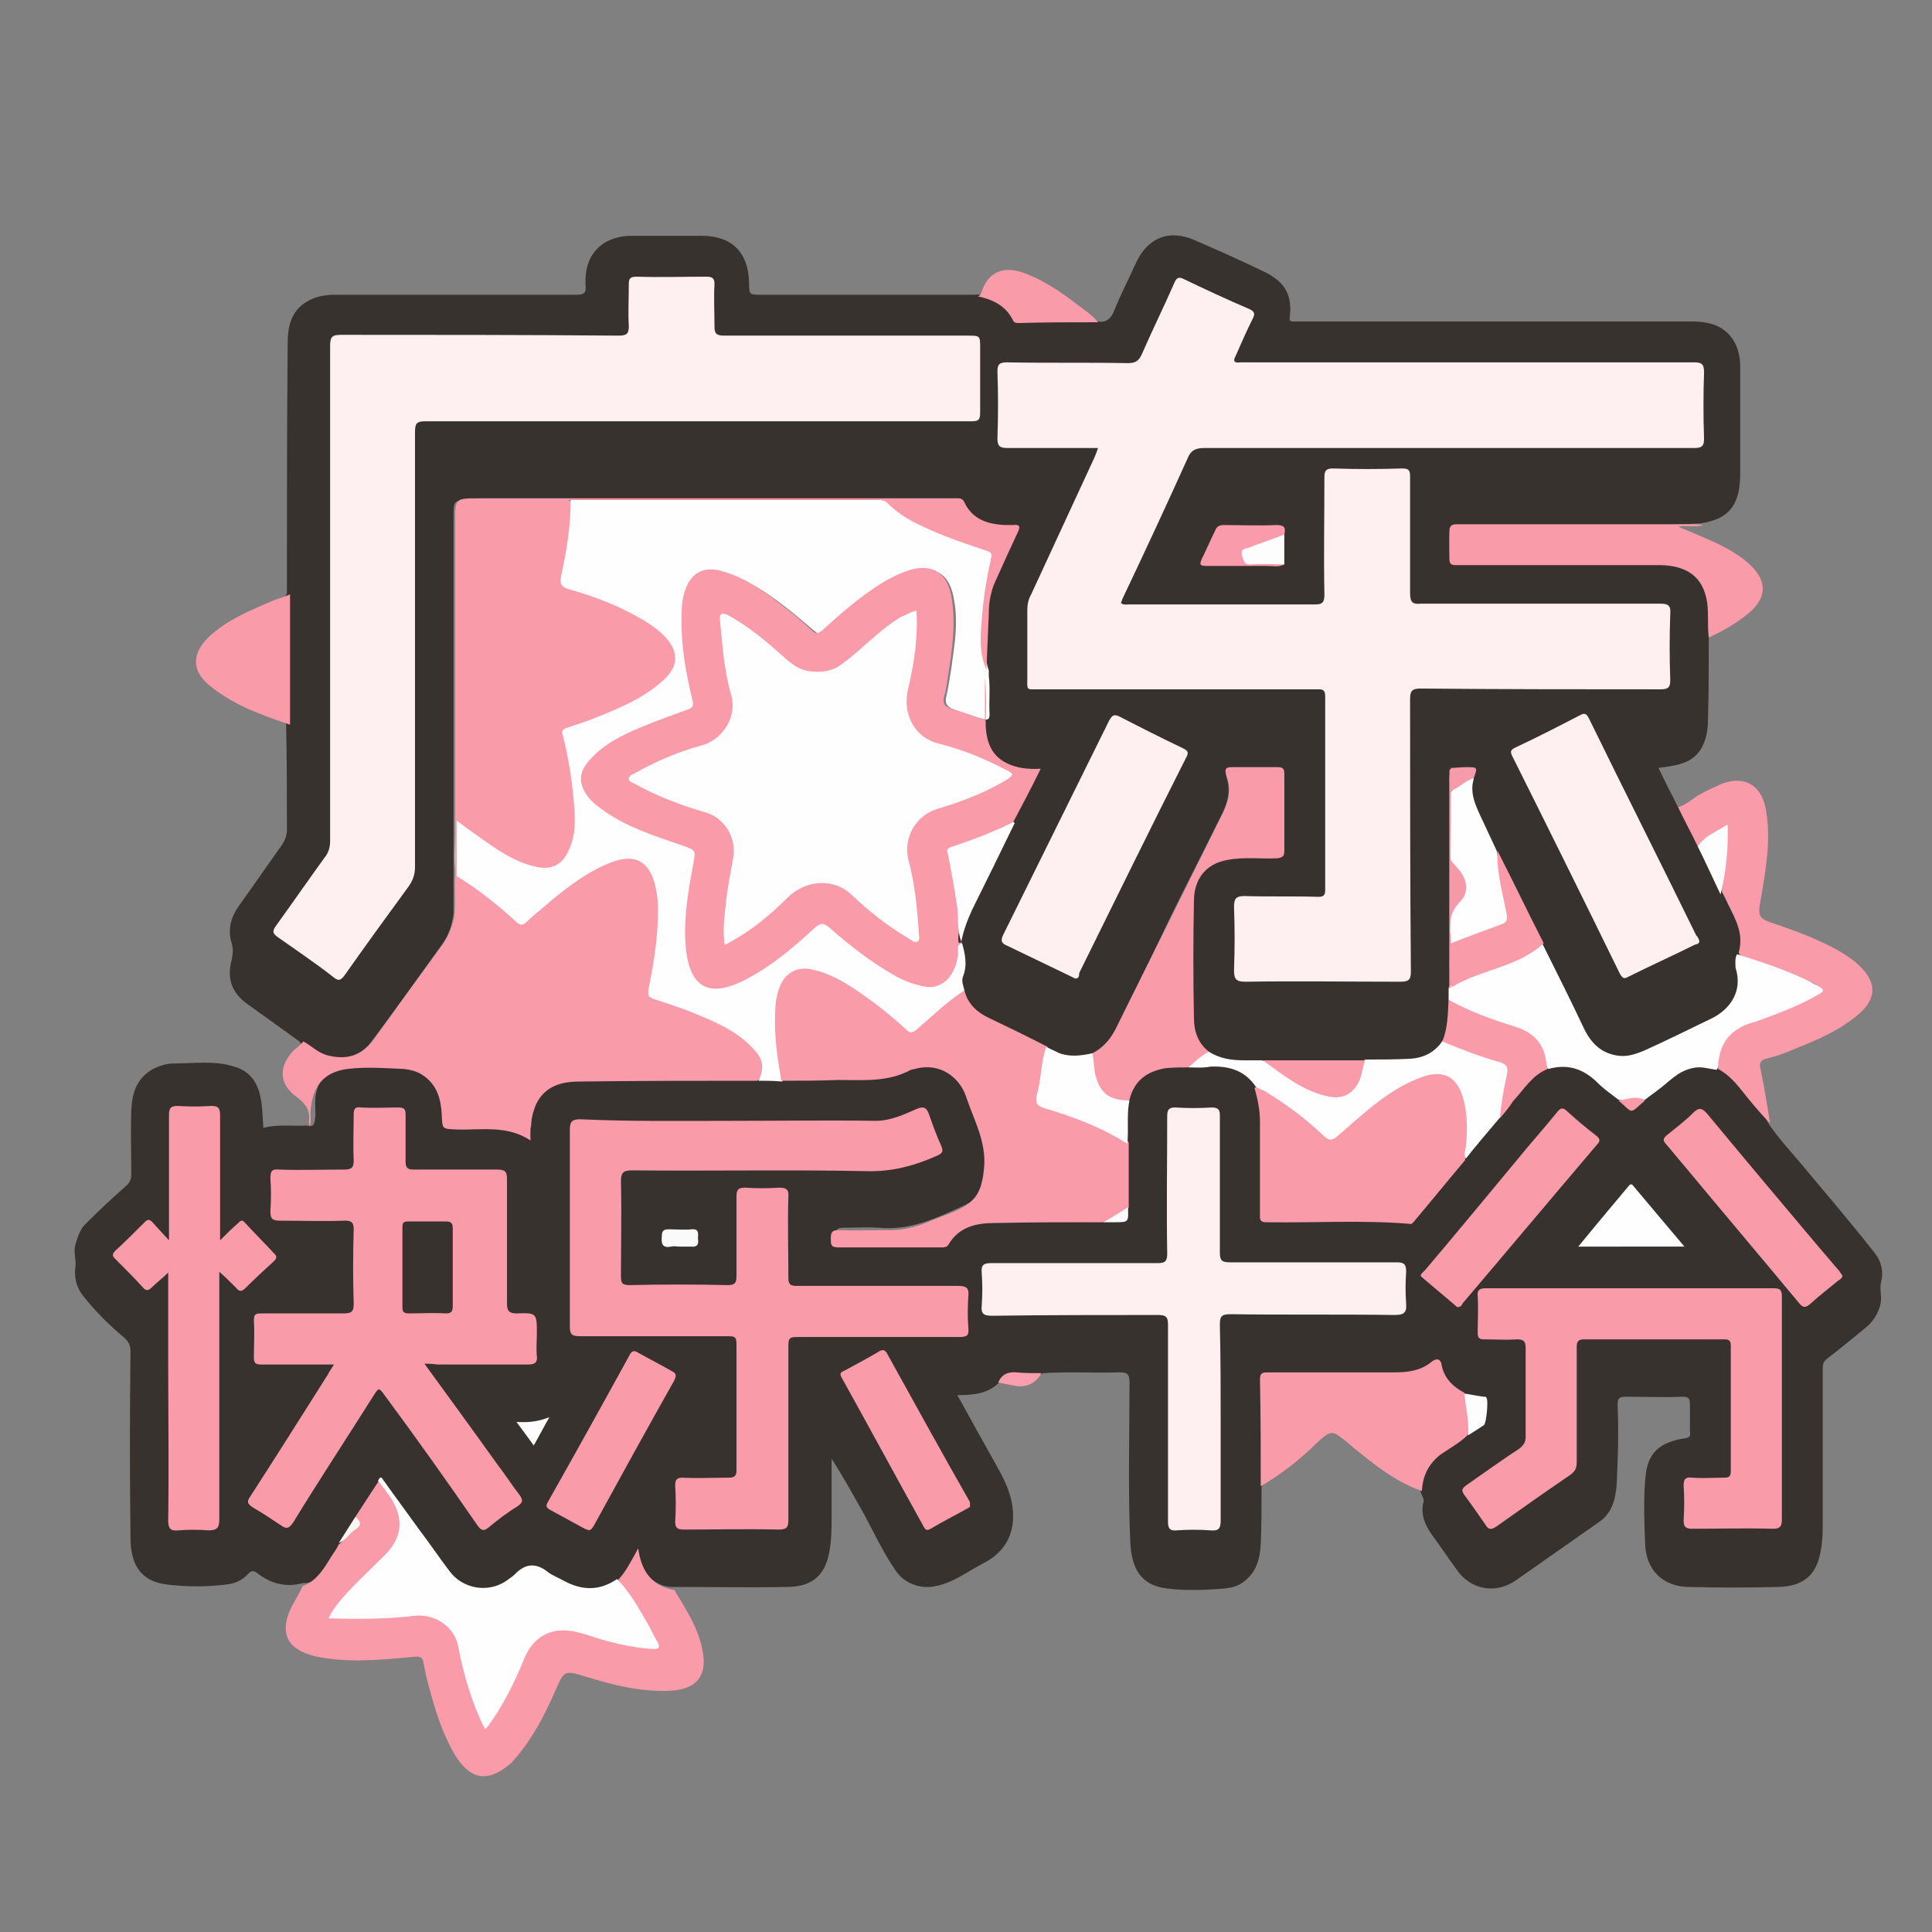 <?xml version="1.0" encoding="utf-8"?>
<!-- Generator: Adobe Illustrator 22.1.0, SVG Export Plug-In . SVG Version: 6.00 Build 0)  -->
<svg version="1.1" id="圖層_1" xmlns="http://www.w3.org/2000/svg" xmlns:xlink="http://www.w3.org/1999/xlink" x="0px" y="0px"
	 viewBox="0 0 245.8 245.8" style="enable-background:new 0 0 245.8 245.8;" xml:space="preserve">
<rect x="0" y="0" width="245.8" height="245.8" fill="#808080" stroke="none"/>
<style type="text/css">
	.st0{fill:#38322F;}
	.st1{fill:#FA9BAA;}
	.st2{fill:#FA9DAC;}
	.st3{fill:#FEFEFE;}
	.st4{fill:#FEEFF1;}
	.st5{fill:#FEFDFD;}
	.st6{fill:#FAFAFA;}
	.st7{fill:#FDFDFD;}
	.st8{fill:#F89BAA;}
	.st9{fill:#FEFCFC;}
	.st10{fill:#F8F5F5;}
	.st11{fill:#F99BAA;}
	.st12{fill:#F599A8;}
	.st13{fill:#F79AA9;}
</style>
<g>
	<path class="st0" d="M225.1,143.1c1.4,2,3,3.7,4.5,5.5c3,3.6,6,7.1,8.9,10.8c0.8,1,1.2,2.3,0.8,3.8c-0.2,0.9,0.2,1.9-0.1,2.9
		c-0.3,1.1-0.9,2-1.7,2.7c-1.7,1.4-3.4,2.8-5.1,4.1c-0.5,0.4-0.5,0.8-0.5,1.3c0,6.4,0,12.8,0,19.2c0,1.4,0,2.7-0.3,4.1
		c-0.6,3.3-2.6,4.3-5.3,4.4c-3.9,0.1-7.8,0.1-11.6,0c-3.2-0.1-5.3-2.2-5.4-5.5c-0.1-2.7-0.2-5.4,0-8c0.2-2.9,1.1-4.8,5-5.4
		c0.7-0.1,0.8-0.3,0.7-0.9c0-1.1,0-2.2,0-3.4c0-0.7-0.1-1-0.9-1c-2.4,0.1-4.9,0-7.3,0c-0.8,0-1,0.2-1,1c0.1,2.4,0.1,4.8,0,7.2
		c-0.1,1.6,0,3.2-0.4,4.8c-0.3,1.2-0.9,2.2-1.9,2.9c-3.6,2.5-7.1,5-10.7,7.5c-2.5,1.7-5.6,1.2-7.4-1.3c-1.1-1.5-2.1-3-3.2-4.5
		c-0.9-1.3-1.5-2.6-1.1-4.2c0.1-0.4-0.2-0.8-0.3-1.1c-0.5-1.4,0.3-3.4,1.8-4.6c1.3-1,2.6-1.9,3.9-2.9c0.3-0.2,0.6-0.5,1-0.7
		c1.1-0.8,1.5-1.7,1.2-3c-0.1-0.5-0.4-0.6-0.8-0.7c-0.6-0.2-1.3-0.3-1.9-0.5c-1.3-0.6-2.2-1.6-2.7-2.9c-0.3-0.9-0.8-1-1.6-0.6
		c-1.4,0.8-3,1.1-4.6,1.1c-4.9,0-9.8,0-14.7,0c-1.5,0-1.6,0.1-1.6,1.6c0,3.5,0,7,0,10.5c0,0.6,0,1.3-0.3,1.9c0,2.4,0,4.8-0.1,7.2
		c-0.1,2-0.6,3.8-2.4,5c-0.7,0.5-1.5,0.6-2.2,0.7c-2.4,0.2-4.9,0.3-7.3,0c-3.5-0.4-4.5-2.7-4.7-5.8c-0.3-6.8-0.1-13.6-0.1-20.4
		c0-1-0.2-1.3-1.2-1.3c-3.3,0.1-6.5-0.1-9.8,0.1c-0.7,0.5-1.5,0.3-2.3,0.3c-1.2,0-2.3,0.1-3.2,0.8c-1.4,1.5-3.3,1.7-5.4,1.7
		c1.7,3.1,3.4,6.1,5,9c0.8,1.4,1.5,2.8,1.9,4.5c0.7,3.6-0.5,6.4-3.8,8c-1.9,1-3.7,2.4-5.9,2.8c-1.8,0.4-3.9-0.3-5-1.9
		c-1.6-2.3-2.8-4.9-4.1-7.3c-1.3-2.3-2.6-4.7-4.1-7c0,2.4,0,4.8,0,7.2c0,1.6,0,3.1-0.3,4.7c-0.6,3.3-2.6,4.4-5.4,4.4
		c-4.8,0.1-9.5,0-14.3,0c-1.9,0.1-3.6-1.1-4.3-3.1c-0.2-0.5-0.4-1.1-0.4-1.7c-0.5,1.4-1.3,2.7-2.4,3.8c-2.1,1.6-4.3,1.7-6.5,0.5
		c-0.8-0.4-1.6-0.9-2.4-1.3c-1.9-1.1-1.9-1.1-3.8,0.2c-0.7,0.5-1.4,1.1-2.2,1.4c-2.6,1-5.2,0.2-6.9-2.1c-2.5-3.5-5.1-7-7.6-10.5
		c-0.2-0.3-0.3-0.8-0.8-0.7c-1.1,1.4-1.9,3-3,4.5c-0.7,1.1-1.4,2.2-2,3.3c-0.8,1-1.3,2.3-2.1,3.3c-0.7,0.9-1.4,2-2.8,1.9
		c-2.2,0.6-4.1,0.1-5.8-1.2c-0.4-0.3-0.7-0.5-1.2,0c-0.8,0.9-1.8,1.3-2.9,1.4c-2.5,0.3-4.9,0.3-7.4,0c-3.6-0.4-4.7-2.8-4.7-6
		c-0.1-7.9-0.1-15.7,0-23.6c0-0.8-0.2-1.3-0.9-1.9c-1.9-1.6-3.6-3.3-5.1-5.2c-0.9-1.1-1.2-2.4-1-3.8c0.1-0.9-0.3-1.8,0-2.8
		c0.3-1,0.6-2,1.4-2.7c1.6-1.6,3.2-3.1,4.9-4.6c0.6-0.5,0.8-0.9,0.8-1.6c0-2.7-0.1-5.4,0-8.2c0.1-2,0.6-3.9,2.6-5.1
		c0.9-0.5,1.9-0.8,2.8-0.8c2.6,0,5.2-0.4,7.7,0.4c1.7,0.5,2.7,1.6,3.2,3.3c0.4,1.5,0.4,3,0.5,4.5c1.8-0.5,3.6-0.2,5.4-0.3
		c0.4,0,0.9,0.3,1.1-0.4c0.2-0.8,0.1-1.5,0.1-2.3c-0.1-2.3,1.1-4.3,3.3-5.1c0.8-0.3,1.6-0.4,2.5-0.4c1.6,0,3.2,0,4.8,0
		c4,0,6.2,2.1,6.4,6c0.1,1.6,0.1,1.6,1.6,1.6c2.8,0,5.7-0.3,8.4,0.9c0.5,0.2,0.5-0.2,0.5-0.5c0.2-4.8,2.8-6.4,7.5-6.4
		c7.2,0,14.5,0,21.7,0c0.9,0,1.9,0,2.8,0c3.5,0,7,0,10.4,0c1.7,0,3.3-0.2,4.8-0.9c0.6-0.3,1.4-0.5,2.1-0.6c2.7-0.5,5,0.6,6.2,3
		c0.9,1.9,1.7,4,2.3,6c0.6,1.8,0.4,3.6,0.1,5.5c-0.2,1.7-1.2,3-2.7,3.7c-3.5,1.6-6.9,3.3-11,2.9c-1.5-0.1-3,0-4.4,0
		c-0.5,0-1,0-1,0.7c0,0.7,0.5,0.7,1,0.7c4.1,0,8.2,0,12.2,0c0.5,0,0.9-0.2,1.3-0.6c1.4-2,3.6-2.5,5.8-2.5c4.7,0,9.4,0,14,0
		c0.4,0,0.8,0,1.2,0c1.7,0,1.7,0,1.6-1.7c0-2.6,0-5.3,0-7.9c0.1-1.8-0.2-3.7,0.3-5.5c0.8-2.9,2.7-4.4,5.8-4.5c0.7,0,1.4,0,2,0
		c1.2,0,2.4,0,3.6,0c2.2,0.1,4,0.9,5.1,2.9c0.5,1.3,0.8,2.6,0.8,4c0,3.8,0,7.5,0,11.3c0,1.5,0.1,1.5,1.6,1.6c5.5,0,11-0.1,16.5,0.1
		c0.8,0,1.2-0.4,1.6-0.9c1.9-2.2,3.7-4.5,5.7-6.7c1.6-1.8,3.1-3.6,4.6-5.5c1.4-1.6,2.7-3.4,4.3-5c0.6-0.6,1.3-1.1,2.2-1.4
		c2.3-0.7,4.2-0.1,6,1.4c1,0.8,2,1.6,2.9,2.5c1.5,1.6,1.7,1.6,3.2,0c1-0.8,1.9-1.5,2.8-2.4c1.8-1.6,3.9-2.3,6.3-1.4
		c1.6,0.6,2.6,2,3.7,3.3C223.1,140.4,224.3,141.6,225.1,143.1z"/>
	<path class="st0" d="M217.4,81.1c0,3.5,0,6.9-0.1,10.4c0,1.3-0.2,2.6-0.9,3.8c-1.2,1.9-3.2,2.1-5.4,2.4c0.8,1.7,1.7,3.4,2.5,5
		c1.2,1,1.5,2.4,2.1,3.7c0.2,0.4,0.3,0.9,0.6,1.3c1,2,2,4,3,6c0.6,1.3,1.3,2.5,1.8,3.8c0.5,1.3,0.7,2.6,0.3,4
		c-0.2,0.6-0.1,1.2,0,1.8c0.6,2.7-0.4,5-2.9,6.3c-3,1.6-6,3-9.1,4.4c-3.5,1.6-6.3,0.5-8.1-3c-1.8-3.6-3.5-7.2-5.3-10.8
		c-2-4-4-8-6-11.9c-0.8-1.7-1.6-3.4-2.4-5.1c-0.6-1.3-1-2.6-0.5-4c0.2-0.7,0-1.1-0.8-1.1c-0.6,0-1.2-0.2-1.7,0.4
		c-0.2,0.4-0.1,0.8-0.1,1.2c0,8.7,0,17.4,0,26c0,0.5,0,1,0,1.5c0,1.9,0.1,3.7-0.8,5.5c-1.1,1.8-2.9,2.5-4.9,2.6
		c-1.8,0.1-3.6,0-5.4,0c-4.3,0.1-8.6,0.1-12.9,0c-1.5,0-3.1,0.1-4.6-0.2c-0.8-0.2-1.6-0.4-2.3-0.9c-1.6-1.3-2.2-3-2.2-5
		c0-4.7,0-9.4,0-14.1c0-2.1,0.6-4,2.6-5.2c1.2-0.7,2.5-0.9,3.8-1c1.3,0,2.6,0,3.8,0c0.9,0,1.3-0.3,1.3-1.2c0-2.8,0-5.6,0-8.4
		c0-0.8-0.3-1.3-1.2-1.3c-1.5,0-3,0-4.6,0c-0.8,0-1.2,0.2-0.9,1.1c0.5,1.7,0,3.2-0.7,4.6c-2.5,5.1-5.2,10.2-7.6,15.3
		c-1.9,4-3.9,7.9-5.8,11.8c-0.7,1.4-1.7,2.6-3.2,3.3c-2.1,1-4,0.3-5.9-0.7c-2.7-1.2-5.3-2.5-7.9-3.9c-1.5-0.8-2.6-1.9-3-3.6
		c-0.2-0.6-0.3-1.3-0.1-1.9c0.4-1.3,0.3-2.6-0.1-3.9c0-0.1,0-0.3,0-0.4c0.2-2.4,1.6-4.4,2.5-6.5c1.4-3,2.9-5.8,4.3-8.8
		c0.9-1.8,1.8-3.6,2.7-5.4c0.3-0.7,0.5-1-0.5-1.1c-1.1-0.1-2.1-0.3-3.1-0.9c-1.8-1.1-2.6-2.8-2.6-4.8c0-1.6,0-3.3,0-4.9
		c0-0.5,0-1-0.2-1.5c-0.1-0.3-0.1-0.6-0.1-0.8c0.1-3.2,0.1-6.3,0.5-9.4c0.2-1.9,1.3-3.4,2-5.1c0.3-0.8,0.7-1.5,1-2.3
		c0.3-0.7,0.1-1.1-0.7-1.1c-0.6,0-1.1,0-1.7-0.1c-1.4-0.2-2.7-0.8-3.5-2.1c-0.6-0.9-1.4-1.2-2.5-1.2c-20.2-0.1-40.4,0-60.6,0
		c-1.5,0-1.6,0.1-1.6,1.7c0,16.7,0,33.3,0,50c0,0.3,0,0.6,0,0.8c-0.2,1.5-0.6,2.8-1.5,4c-3,4.2-6,8.4-9.1,12.5c-2.2,2.9-7,2.8-9-0.2
		c-2.1-1.5-4.3-3.1-6.4-4.6c-2.2-1.5-2.9-3.3-2.2-5.9c0.1-0.6,0.2-1.2,0-1.9c-0.6-1.9-0.1-3.5,1-5c1.8-2.5,3.5-5,5.3-7.5
		c0.4-0.6,0.7-1.2,0.7-2c0-4.5,0-9-0.1-13.5c-0.3-0.4-0.3-1-0.3-1.5c0-4.5,0-9,0-13.5c0-0.6,0.1-1.1,0.4-1.6c0-10.6,0-21.2,0.1-31.8
		c0-2.1,0.4-4.1,2.4-5.3c1.1-0.7,2.4-0.9,3.7-0.9c10.2,0,20.4,0,30.6,0c1,0,1.3-0.2,1.2-1.2c-0.1-2.1,0.4-4.1,2.4-5.4
		c1-0.6,2.2-0.9,3.4-0.9c3,0,6,0,9,0c3.8,0,5.9,2.1,6,5.9c0,1.6,0,1.6,1.6,1.6c9,0,18.1,0,27.1,0c1.8-0.2,3.2,0.5,4.2,2
		c0.5,0.8,1.2,1,2.1,1c2.4,0,4.9,0,7.3,0c0.6,0,1.2,0,1.7,0.3c1.3,0.4,2-0.1,2.5-1.4c0.8-2,1.8-3.9,2.7-5.9c1.5-3.3,4.3-4.4,7.6-2.9
		c3,1.3,5.9,2.6,8.8,4c2,1,3.6,2.4,3.2,5.7c-0.1,0.4,0,0.6,0.4,0.6c0.3,0,0.6,0,1,0c16.6,0,33.2,0,49.8,0c2.1,0,4.1,0.5,5.3,2.5
		c0.6,1,0.8,2.2,0.8,3.3c0,4.5,0,9,0,13.4c0,3.7-1,5.9-5.1,6.5c-9.8,0.5-19.6,0.2-29.3,0.3c-0.4,0-0.9,0-1.3,0
		c-0.9,0-1.3,0.3-1.3,1.3c0,3.8-0.3,3.2,3,3.2c7.9,0,15.8,0,23.7,0c1.8,0,3.5,0.3,4.7,1.7C218,75.6,218.2,78.3,217.4,81.1z"/>
	<path class="st1" d="M38.6,132.5c1.1,0.6,1.9,1.5,3.2,1.8c2.5,0.6,4.3-0.1,5.8-2.1c2.8-3.9,5.6-7.8,8.4-11.6c0.9-1.2,1.5-2.5,1.8-4
		c0.2-1.7,0-3.3,0.1-5c0.4-0.8,0.8-0.1,1.1,0.1c1.8,1.1,3.4,2.4,5,3.7c0.4,0.3,0.8,0.7,1.2,1c1.2,0.9,1.3,1,2.4-0.1
		c2.3-2.2,4.8-4.1,7.5-5.8c1.2-0.7,2.5-1.3,3.9-1.5c1.9-0.3,3.2,0.3,4,2c1.2,2.3,1.1,4.7,0.9,7.2c-0.2,2.4-0.5,4.8-1.1,7.1
		c-0.2,0.9,0.1,1.4,1,1.7c3.2,1,6.3,2.2,9.3,3.9c1.3,0.7,2.4,1.7,3.3,2.9c1,1.3,1,2.8,0,3.7c-7.6,0-15.1,0-22.7,0.1
		c-2.3,0-4.4,0.6-5.5,2.9c-0.6,1.4-0.8,2.9-0.7,4.6c-3-2-6.3-1.3-9.4-1.4c-1.9-0.1-1.8,0-1.9-1.9c-0.1-2-0.6-3.8-2.4-5
		c-0.7-0.5-1.6-0.7-2.4-0.8c-2.4-0.1-4.8-0.3-7.2,0c-3.1,0.4-4.5,2.3-4.7,5.5c0,0.6,0.1,1.2-0.1,1.8c0-0.2-0.1-0.3-0.1-0.5
		c0.2-1.4-0.3-2.3-1.5-3.2c-2.4-1.7-2.4-4-0.3-6.1C38,133.2,38.3,132.8,38.6,132.5z"/>
	<path class="st1" d="M45.2,193c1-1.5,2-3.1,3-4.6c3.3,2.7,4,6.6,1.3,9.5c-2,2.1-4.3,4-6.1,6.3c-0.3,0.4-0.7,0.8-0.9,1.3
		c0.2,0.4,0.6,0.2,0.9,0.2c3.2,0,6.3-0.1,9.5-0.3c2.7-0.2,5.2,1.2,5.8,4.2c0.6,2.9,1.4,5.8,2.6,8.6c0.2,0.4,0.2,0.9,0.7,1.2
		c0.8-1.1,1.5-2.2,2.2-3.4c1-1.8,1.8-3.8,2.7-5.6c1.3-2.5,3.5-3.6,6.3-3c1.6,0.3,3.1,0.9,4.6,1.3c1.5,0.4,3,0.7,4.5,0.9
		c1.2,0.1,1.4-0.2,0.9-1.2c-1.1-2.2-2.5-4.3-4-6.3c-0.2-0.3-0.6-0.6-0.6-1c1-1.1,1.7-2.5,2.6-4.1c0.4,3,1.8,4.8,4.6,5.3
		c1.5,2.5,3.1,4.9,3.6,7.8c0.6,3.1-0.8,4.8-4,5c-3.8,0.2-7.4-0.7-10.9-1.8c-2.7-0.8-2.7-0.8-3.8,1.7c-1.4,3.2-3,6.3-5.3,8.9
		c-0.2,0.2-0.3,0.4-0.5,0.5c-2.8,2.4-5,2.1-7-1.1c-1.6-2.7-2.5-5.6-3.3-8.6c-0.3-1-0.5-2-0.7-3c-0.1-0.9-0.4-1-1.4-0.9
		c-4.2,0.4-8.4,0.8-12.5-0.1c-0.7-0.2-1.4-0.4-2-0.8c-1.5-0.9-1.9-2.2-1.5-3.9c0.4-1.6,1.4-2.8,2-4.2c1.9-0.7,2.8-2.4,3.8-4
		c0.3-0.4,0.6-0.9,0.8-1.3c0.8-0.6,1.2-1.5,2-2.1C45.6,193.9,45.2,193.4,45.2,193z"/>
	<path class="st1" d="M216,107.7c-0.8-1.7-1.7-3.3-2.5-5c1.1-0.3,1.9-1.2,2.9-1.7c0.9-0.5,1.8-0.9,2.7-1.3c3-1.1,5.1,0.3,5.6,3.5
		c0.6,3.6,0,7.2-0.6,10.7c-0.5,2.9-0.6,2.9,2.2,3.8c2.6,0.9,5.2,1.9,7.7,3.3c1,0.6,1.9,1.2,2.7,2c2.1,2.1,2,4.1-0.2,6
		c-2.4,2.1-5.3,3.3-8.3,4.5c-1.1,0.5-2.3,0.9-3.5,1.2c-0.8,0.2-0.9,0.6-0.7,1.4c0.5,2.3,0.8,4.5,1.2,6.8c-1.4-1.4-2.6-2.9-3.8-4.4
		c-0.8-1-1.7-1.9-2.8-2.5c-0.3-2.7,1.2-5.1,3.8-6c2.4-0.8,4.8-1.7,7.1-2.8c0.7-0.3,1.9-0.6,1.9-1.4c0-0.7-1.2-0.9-1.9-1.2
		c-2.2-1.1-4.6-1.8-7-2.6c-0.5-0.2-1-0.3-1.3-0.8c0.7-2.4-0.4-4.3-1.4-6.3c-0.2-0.5-0.4-0.9-0.7-1.4c-0.1-1.7,0.4-3.4,0.5-5.1
		c0.1-0.8,0.1-1.6,0.1-2.4c0-0.7-0.3-0.7-0.8-0.4C217.8,106.4,216.9,107.1,216,107.7z"/>
	<path class="st1" d="M160.4,189.1c0-4.5,0-9-0.1-13.6c0-0.9,0.4-0.9,1.1-0.9c5.3,0,10.6,0,16,0c1.7,0,3.4-0.2,4.8-1.4
		c0.7-0.5,1.1-0.2,1.2,0.4c0.3,1.7,1.4,2.8,2.9,3.6c0.8,1.7,1.1,3.5,0.5,5.3c-1,1-2.1,1.6-3.3,2.4c-1.7,1.2-2.5,2.8-2.6,4.8
		c-3.4-1.2-6.1-3.4-8.8-5.6c-0.2-0.2-0.5-0.4-0.7-0.6c-2-1.6-2-1.6-3.9,0.1C165.3,185.8,162.9,187.6,160.4,189.1z"/>
	<path class="st1" d="M217.4,81.1c-0.2-1.5,0-2.9-0.2-4.4c-0.5-3.5-2.8-4.7-5.8-4.8c-7.7,0-15.4,0-23.1,0c-1,0-2.1,0-3.1,0
		c-0.6,0-0.8-0.2-0.8-0.8c0-1.2,0-2.3,0-3.5c0-0.7,0.3-0.9,0.9-0.9c1.9,0,3.8,0,5.8,0c8.1,0,16.2,0,24.3,0c0.4,0,0.9,0,1.3,0.1
		c-1,0.3-2,0-3.2,0.2c2.3,1,4.5,1.8,6.6,3c1,0.6,1.9,1.2,2.7,2c2.1,2.1,1.9,4.1-0.3,6C220.9,79.3,219.2,80.3,217.4,81.1z"/>
	<path class="st1" d="M36.9,75.6c0,5.5,0,11,0,16.6c-3.5-1.2-7-2.4-10-4.8c-2.5-1.9-2.6-4.1-0.4-6.3c2.4-2.3,5.5-3.5,8.5-4.8
		C35.7,76.1,36.3,75.9,36.9,75.6z"/>
	<path class="st1" d="M139.7,41c-3.4,0-6.8,0-10.1,0.1c-0.3,0-0.5,0-0.7-0.3c-0.9-1.9-2.6-2.7-4.5-3.1c0.3-0.1,0.4-0.3,0.5-0.6
		c0.8-2.5,2.8-3.3,5.3-2.4c2.5,0.9,4.7,2.4,6.8,4C137.9,39.4,139,40.1,139.7,41z"/>
	<path class="st2" d="M127,175.9c0.4-1,1.2-1.4,2.3-1.3c1,0.1,2.1,0.1,3.2,0.1c-0.7,1.3-2,1.9-3.4,1.6
		C128.4,176.2,127.7,176,127,175.9z"/>
	<path class="st3" d="M96.5,137.5c0.8-1.7,0.6-2.8-0.7-4.1c-2.2-2.4-5.1-3.5-8-4.7c-1.5-0.6-3.1-1.1-4.6-1.6
		c-0.7-0.2-0.8-0.5-0.7-1.2c0.7-3.5,1.3-7.1,1.2-10.7c0-1-0.2-1.9-0.4-2.8c-0.8-2.9-2.6-3.8-5.5-2.7c-2.9,1.1-5.4,3-7.7,4.9
		c-1,0.9-2.1,1.7-3.1,2.7c-0.5,0.4-0.7,0.5-1.3,0c-2.4-2.2-4.9-4.2-7.7-5.9c-0.3-2.2,0-4.4-0.1-6.7c0-0.4,0.3-0.4,0.6-0.3
		c0.5,0.2,0.8,0.5,1.2,0.8c2,1.6,4,3,6.3,4.1c0.2,0.1,0.4,0.2,0.7,0.3c3.4,1.2,5.2,0,5.7-3.5c0.4-3.6-0.2-7-0.9-10.4
		c-0.7-3.6-0.8-2.9,2.2-4c2.9-1.1,5.8-2.2,8.4-4c0.9-0.6,1.8-1.3,2.5-2.2c1-1.4,0.9-2.6-0.2-3.9c-1.8-2.2-4.3-3.2-6.8-4.3
		c-1.8-0.8-3.6-1.4-5.4-2c-1.3-0.4-1.5-0.7-1.2-2c0.6-2.9,1-5.8,1.2-8.8c0-0.3,0-0.7,0.5-0.9c13,0,26,0,39,0c0.8,0,1.4,0.2,2.1,0.7
		c2.4,2.1,5.3,3.2,8.3,4.3c1,0.4,2,0.7,3.1,1c1.4,0.5,1.6,0.8,1.3,2.2c-0.7,3.3-1.2,6.7-1.1,10.1c0,1.1,0,2.3,0.4,3.4
		c0,0.2,0,0.5,0,0.7c0.2,1.6,0,3.3,0.1,4.9c0,0.7-0.3,0.7-0.8,0.6c-1.3-0.4-2.6-0.8-3.9-1.3c-0.8-0.3-1-0.9-0.8-1.6
		c0.5-2.3,0.8-4.7,1.1-7.1c0.2-1.9,0.2-3.8-0.2-5.6c-0.6-3-2.4-4-5.3-3c-2.8,1-5.1,2.9-7.5,4.7c-1,0.8-1.9,1.7-2.9,2.5
		c-1,0.9-1.2,0.8-2.2,0c-2.9-2.5-5.9-5-9.4-6.6c-1.2-0.5-2.4-1-3.7-0.7c-1.6,0.4-2.5,1.8-2.7,4c-0.3,3.3,0.1,6.5,0.7,9.6
		c0.2,0.8,0.3,1.7,0.5,2.5c0.2,0.9-0.1,1.4-1,1.7c-1.9,0.6-3.8,1.3-5.6,2.1c-2.1,0.9-4.1,1.9-5.8,3.5c-2.4,2.3-2.3,4.2,0.4,6.3
		c2.4,1.9,5.1,2.9,7.9,4c1.1,0.4,2.2,0.8,3.3,1.1c0.9,0.3,1.3,0.8,1.1,1.8c-0.5,2.4-0.8,4.8-1.1,7.2c-0.2,1.9-0.2,3.8,0.2,5.6
		c0.6,2.8,2.3,3.8,5,2.9c2.3-0.7,4.3-2.2,6.2-3.6c1.5-1.1,2.9-2.4,4.3-3.6c1.1-0.9,1.3-0.9,2.4,0c2.5,2.1,5,4.2,7.9,5.8
		c1,0.6,2.1,1,3.2,1.3c2,0.5,3.3-0.2,4.1-2.1c0.3-0.7,0.4-1.4,0.4-2.1c0-0.4,0-0.9,0.7-0.8c0.4,1.4,0.7,2.8,0.1,4.3
		c-0.2,0.6,0.1,1.2,0.2,1.7c-0.7,1.2-2,1.7-3,2.7c-0.9,0.8-1.7,1.6-2.6,2.3c-1.1,0.9-1.2,0.8-2.2,0c-3-2.5-5.9-5-9.5-6.6
		c-1.2-0.5-2.4-1-3.7-0.6c-1.6,0.5-2.4,1.8-2.6,4c-0.2,2.8,0,5.6,0.5,8.4c0.1,0.5,0.3,0.9-0.1,1.4C98.4,137.5,97.5,137.5,96.5,137.5
		z"/>
	<path class="st1" d="M93.2,142.6c6.1,0,12.2-0.1,18.2,0c1.9,0,3.6-0.8,5.2-1.5c0.9-0.4,1.3-0.2,1.6,0.7c0.5,1.4,1,2.8,1.6,4.1
		c0.2,0.6,0.1,0.8-0.5,1.1c-2.9,1.3-5.8,2.1-9.1,2c-9.9-0.2-19.8,0-29.8-0.1c-1.1,0-1.4,0.3-1.4,1.4c0.1,4,0,8,0,12
		c0,0.9,0.1,1.2,1.1,1.2c4.2-0.1,8.3-0.1,12.5,0c0.9,0,1.1-0.3,1.1-1.1c0-3.4,0-6.8,0-10.2c0-0.8,0.2-1.1,1.1-1.1
		c1.4,0.1,2.9,0.1,4.3,0c0.9,0,1.3,0.2,1.2,1.2c-0.1,3.4,0,6.8,0,10.2c0,0.9,0.2,1.1,1.1,1.1c6.8,0,13.7,0,20.5,0
		c1.1,0,1.4,0.3,1.3,1.3c-0.1,1.4-0.1,2.7,0,4.1c0.1,0.9-0.2,1.1-1.1,1.1c-6.7,0-13.4,0-20.2,0c-1.6,0-1.6,0-1.6,1.6
		c0,7.2,0,14.5,0,21.7c0,0.9-0.2,1.2-1.2,1.2c-4-0.1-8.1,0-12.1,0c-0.8,0-1.1-0.2-1.1-1c0.1-1.5,0.1-3,0-4.6c0-0.7,0.2-1,0.9-1
		c2,0.1,3.9,0,5.9,0c0.7,0,1-0.2,1-0.9c0-5.4,0-10.8,0-16.2c0-0.9-0.4-0.9-1.1-0.9c-6.3,0-12.6,0-18.8,0c-1,0-1.3-0.2-1.3-1.2
		c0-8.4,0-16.7,0-25.1c0-1,0.3-1.3,1.3-1.3C80.4,142.7,86.8,142.6,93.2,142.6z"/>
	<path class="st1" d="M54,173.5c3.2,4.4,6.2,8.5,9.2,12.7c1,1.3,1.9,2.7,2.9,4c0.4,0.6,0.5,0.9-0.2,1.4c-1.3,0.8-2.5,1.7-3.7,2.7
		c-0.7,0.6-1,0.4-1.5-0.3C56.9,188.5,53,183,49,177.6c-0.8-1.1-0.8-1.1-1.5,0c-3.4,5.4-6.9,10.7-10.2,16.1c-0.5,0.7-0.8,0.9-1.5,0.4
		c-1.2-0.8-2.4-1.6-3.6-2.3c-0.8-0.5-0.8-0.8-0.3-1.5c3.3-5.1,6.5-10.2,9.8-15.4c0.2-0.4,0.4-0.7,0.8-1.3c-0.9,0-1.7,0-2.5,0
		c-2.3,0-4.6,0-6.8,0c-0.7,0-0.9-0.2-0.9-0.9c0-1.6,0.1-3.1,0-4.7c0-0.8,0.2-0.9,1-0.9c3.5,0,7,0,10.4,0c1,0,1.3-0.2,1.3-1.2
		c-0.1-3.2-0.1-6.3,0-9.5c0-0.9-0.3-1.1-1.1-1.1c-2.8,0.1-5.5,0-8.3,0c-1,0-1.2-0.3-1.2-1.2c0.1-1.4,0.1-2.8,0-4.2
		c0-0.9,0.2-1.2,1.1-1.1c2.8,0.1,5.5,0,8.3,0c1,0,1.2-0.3,1.2-1.2c-0.1-1.9,0-3.8,0-5.8c0-0.8,0.2-1,1-0.9c1.6,0.1,3.1,0,4.7,0
		c0.7,0,0.9,0.2,0.9,0.9c0,2,0,4,0,6c0,0.8,0.3,1,1,1c3.6,0,7.1,0,10.7,0c1,0,1.2,0.3,1.2,1.2c0,5.3,0,10.6,0,15.8
		c0,0.9,0.2,1.3,1.2,1.3c2.6-0.1,2.6,0,2.6,2.5c0,1-0.1,1.9,0,2.9c0.1,0.8-0.2,1.1-1.1,1.1c-3.9,0-7.8,0-11.6,0
		C54.9,173.5,54.6,173.5,54,173.5z"/>
	<path class="st4" d="M155.3,181c0,4.2,0,8.3,0,12.5c0,1-0.3,1.3-1.3,1.2c-1.4-0.1-2.9-0.1-4.3,0c-0.9,0.1-1.1-0.3-1.1-1.1
		c0-8.4,0-16.7,0-25.1c0-1-0.3-1.2-1.3-1.2c-7,0-14.1,0-21.1,0.1c-1.1,0-1.4-0.3-1.3-1.3c0.1-1.4,0.1-2.8,0-4.2
		c-0.1-1,0.3-1.2,1.2-1.2c7.1,0,14.2,0,21.2,0c0.9,0,1.2-0.2,1.2-1.2c-0.1-5.8,0-11.7,0-17.5c0-0.8,0.2-1.1,1-1.1
		c1.6,0.1,3.1,0.1,4.7,0c0.8,0,1,0.3,1,1c0,5.8,0,11.7,0,17.5c0,1,0.3,1.2,1.3,1.2c7.1,0,14.2,0,21.2,0c1,0,1.2,0.3,1.2,1.2
		c-0.1,1.4-0.1,2.7,0,4.1c0.1,1.2-0.4,1.4-1.5,1.4c-7-0.1-13.9,0-20.9-0.1c-1.2,0-1.3,0.4-1.3,1.4
		C155.3,172.7,155.3,176.9,155.3,181z"/>
	<path class="st1" d="M99.4,137.5c-0.4-2.4-0.8-4.9-0.8-7.3c0-1.7,0-3.5,0.8-5.1c0.7-1.4,2.1-2.1,3.7-1.8c3.1,0.6,5.5,2.4,8,4.2
		c1.5,1.1,2.9,2.3,4.2,3.5c0.5,0.5,0.8,0.4,1.3,0c2-1.7,3.9-3.6,6.1-5c0.4,1.7,1.6,2.8,3.1,3.5c2.5,1.2,5,2.4,7.5,3.7
		c0.1,1.9-0.4,3.6-0.7,5.4c-0.3,1.6-0.3,1.7,1.3,2.2c3,1,5.9,2.1,8.6,3.6c0.5,0.3,0.9,0.5,1.1,1c0,2.7,0,5.5,0,8.2
		c-0.7,1.2-1.9,1.5-3.1,1.9c-4.7,0-9.3,0-14,0.1c-2.3,0-4.5,0.5-5.8,2.7c-0.2,0.4-0.6,0.4-0.9,0.4c-4.4,0-8.8,0-13.2,0
		c-0.9,0-0.9-0.4-0.9-1.1c0-0.7,0.1-1.1,0.9-1.1c2,0.1,4,0,6,0c1.9,0.1,3.7-0.3,5.4-1c1.7-0.8,3.6-1.2,5.1-2.3
		c1.6-1.1,1.9-2.7,2.1-4.6c0.3-3.4-1.3-6.1-2.3-9.1c-0.8-2.4-3.3-4.4-6.5-3.5c-0.2,0-0.3,0.1-0.5,0.1c-2.9,1.6-6.1,1.3-9.2,1.3
		C104.2,137.5,101.8,137.5,99.4,137.5z"/>
	<path class="st1" d="M207.5,163.9c6,0,12.1,0,18.1,0c0.9,0,1.1,0.2,1.1,1.1c0,9.4,0,18.9,0,28.3c0,1-0.3,1.2-1.2,1.2
		c-3.4-0.1-6.8,0-10.2,0c-0.9,0-1.1-0.3-1.1-1.1c0.1-1.5,0.1-3,0-4.4c0-0.9,0.3-1.1,1.1-1c1.3,0.1,2.6,0,4,0c0.6,0,0.9-0.1,0.9-0.8
		c0-5.3,0-10.6,0-16c0-0.6-0.2-0.8-0.8-0.8c-6,0-11.9,0-17.9,0c-0.8,0-0.9,0.4-0.9,1c0,4.9,0,9.8,0,14.6c0,0.8-0.2,1.2-0.9,1.7
		c-3.1,2.1-6.2,4.3-9.3,6.5c-0.6,0.4-1,0.5-1.4-0.2c-0.9-1.3-1.8-2.6-2.7-3.8c-0.4-0.6-0.3-0.8,0.2-1.2c2.3-1.6,4.5-3.2,6.8-4.7
		c0.5-0.4,0.8-0.8,0.8-1.4c0-3.8,0-7.6,0-11.4c0-0.9-0.3-1.1-1.1-1.1c-1.4,0.1-2.8,0-4.2,0c-0.6,0-0.8-0.2-0.8-0.8
		c0-1.6,0.1-3.1,0-4.7c-0.1-0.9,0.4-1,1.1-1C195.3,163.9,201.4,163.9,207.5,163.9z"/>
	<path class="st1" d="M27.9,161.8c0,0.6,0,1,0,1.4c0,10,0,20.1,0,30.1c0,1.1-0.3,1.4-1.4,1.4c-1.3-0.1-2.6-0.1-3.8,0
		c-1,0.1-1.3-0.2-1.3-1.3c0.1-6.9,0-13.8,0-20.7c0-3.1,0-6.2,0-9.4c0-0.4,0-0.8,0-1.4c-0.8,0.8-1.5,1.3-2.1,1.9
		c-0.5,0.5-0.8,0.4-1.2-0.1c-1.1-1.2-2.3-2.4-3.4-3.5c-0.4-0.4-0.5-0.6,0-1.1c1.3-1.2,2.5-2.4,3.7-3.6c0.4-0.4,0.6-0.4,1,0
		c0.6,0.7,1.3,1.4,2.1,2.3c0-1.6,0-3,0-4.3c0-3.9,0-7.8,0-11.6c0-0.9,0.2-1.2,1.1-1.2c1.4,0.1,2.9,0.1,4.3,0c0.9,0,1.1,0.3,1.1,1.2
		c0,5,0,10,0,15c0,0.2,0,0.4,0,0.9c0.8-0.8,1.5-1.5,2.2-2.1c0.4-0.4,0.6-0.6,1-0.1c1.2,1.3,2.5,2.6,3.7,3.9c0.4,0.4,0.3,0.6-0.1,1
		c-1.2,1.1-2.4,2.2-3.6,3.4c-0.5,0.5-0.8,0.4-1.2-0.1C29.3,163.1,28.7,162.5,27.9,161.8z"/>
	<path class="st1" d="M186.4,147.6c-2.2,2.6-4.3,5.2-6.5,7.8c-0.2,0.2-0.3,0.4-0.6,0.3c-6.1-0.5-12.1-0.1-18.2-0.2
		c-0.9,0-0.8-0.5-0.8-1c0-3.9,0-7.8,0-11.8c0-1.5-0.3-2.9-0.7-4.3c0.7-0.3,1.2,0.2,1.7,0.5c2.4,1.5,4.5,3.3,6.7,5
		c1.2,1,1.2,1,2.3-0.1c2.3-2.2,4.8-4.2,7.6-5.8c1.2-0.7,2.5-1.3,3.9-1.5c1.8-0.3,3.1,0.3,3.9,2c1.3,2.6,1.2,5.4,0.8,8.2
		C186.5,147.1,186.4,147.3,186.4,147.6z"/>
	<path class="st3" d="M78.5,200.9c1.6,1.6,2.7,3.6,3.8,5.5c0.5,0.8,0.9,1.8,1.4,2.6c0.3,0.6,0.1,0.8-0.5,0.8c-2-0.1-4-0.5-5.9-1
		c-1.2-0.3-2.4-0.8-3.7-1.1c-3.2-0.9-5.7,0.4-6.9,3.3c-1.2,3-2.7,6-4.6,8.6c-0.1,0.1-0.2,0.2-0.4,0.4c-1.7-3.4-2.7-6.9-3.4-10.5
		c-0.5-2.7-3.2-4.3-5.8-3.9c-3.5,0.4-7,0.4-10.7,0.3c0.6-1.3,1.5-2.3,2.4-3.3c1.4-1.5,3-3,4.5-4.5c2.5-2.3,2.8-4.9,0.9-7.7
		c-0.5-0.7-1-1.4-1.5-2c0.4-0.9,0.6-0.1,0.8,0.1c1.5,2.1,3,4.1,4.5,6.2c1.3,1.7,2.5,3.5,3.8,5.2c1.6,2.2,4.8,2.8,7.1,1.3
		c0.4-0.3,0.9-0.6,1.2-0.9c1.3-1.4,2.7-1.5,4.2-0.3c0.6,0.5,1.3,0.7,2,1.1C74.1,202.4,76.3,202.4,78.5,200.9z"/>
	<path class="st3" d="M221,121.4c3.2,1,6.5,2.1,9.5,3.6c0.3,0.2,0.6,0.3,0.9,0.5c0.7,0.4,0.7,0.6,0,1c-2.6,1.5-5.3,2.5-8.1,3.5
		c-0.7,0.2-1.4,0.4-2,0.8c-1.8,1-2.5,2.6-2.7,4.5c0,0.3,0,0.6-0.2,0.8c-1-0.1-2-0.5-3.1-0.2c-1.9,0.4-3,1.8-4.4,2.8
		c-0.5,0.4-1.1,0.8-1.6,1.2c-1.1,0-2.3,0.3-3.4,0c-0.9-0.7-1.8-1.3-2.6-2.1c-1.8-1.8-3.8-2.5-6.3-1.8c-0.5-0.4-0.5-1-0.6-1.5
		c-0.4-1.8-1.6-3-3.4-3.5c-2.6-0.8-5.1-1.7-7.5-2.9c-0.5-0.2-1-0.4-1.2-0.9c0-0.5,0-1,0-1.4c0-0.2,0.1-0.3,0.3-0.5
		c2.4-1.4,5.1-2.3,7.7-3.3c1.1-0.4,2.2-0.8,3-1.7c0.2-0.3,0.5-0.5,0.9-0.3c1.8,3.6,3.6,7.2,5.3,10.8c0.9,1.9,2.2,3.2,4.3,3.5
		c1.2,0.2,2.3-0.2,3.3-0.6c2.9-1.3,5.7-2.7,8.6-4.1c2.3-1.1,4.1-3.4,3.1-6.5C220.8,122.5,220.7,121.9,221,121.4z"/>
	<path class="st1" d="M139,134c1.4-0.7,2.4-1.9,3.1-3.4c4.4-8.9,8.8-17.7,13.2-26.6c0.9-1.7,1.5-3.4,0.7-5.4c-0.2-0.7-0.1-1,0.7-1
		c2,0,3.9,0,5.9,0c0.7,0,0.8,0.3,0.8,0.9c0,3.3,0,6.6,0,9.8c0,0.7-0.3,0.8-0.9,0.9c-2.1,0.1-4.2-0.2-6.3,0.2c-3,0.5-4.3,2.7-4.3,5.2
		c-0.1,5-0.1,9.9,0,14.9c0,1.7,0.5,3.2,1.9,4.3c-0.7,0.9-1.6,1.5-2.6,2c-1,0-1.9,0-2.9,0.1c-2.4,0.4-4,1.6-4.6,4
		c-0.9,0.7-1.8,0.3-2.7-0.2C139.4,138.8,138.3,135.7,139,134z"/>
	<path class="st1" d="M234.4,162.3c0,0.3-0.3,0.5-0.5,0.6c-1.2,1-2.4,1.9-3.6,3c-0.6,0.5-0.9,0.5-1.4-0.1
		c-4.9-5.9-9.9-11.8-14.8-17.7c-0.7-0.8-1.4-1.7-2.1-2.5c-0.5-0.5-0.4-0.8,0.1-1.2c1.1-0.9,2.3-1.8,3.3-2.8c0.7-0.7,1.1-0.7,1.8,0.1
		c4.8,5.8,9.6,11.5,14.4,17.2c0.8,0.9,1.6,1.9,2.4,2.8C234.1,161.9,234.3,162.1,234.4,162.3z"/>
	<path class="st1" d="M185.4,166.3c-1.5-1.3-3.1-2.6-4.6-3.9c-0.2-0.2,0.3-0.6,0.5-0.8c3.9-4.6,7.7-9.2,11.6-13.9
		c1.7-2.1,3.5-4.1,5.2-6.2c0.4-0.5,0.7-0.7,1.3-0.1c1.2,1.1,2.4,2.1,3.7,3.1c0.5,0.4,0.5,0.7,0.1,1.1c-5.7,6.7-11.4,13.5-17.1,20.2
		C186,166,185.9,166.3,185.4,166.3z"/>
	<path class="st3" d="M151.2,135.8c0.8-0.7,1.6-1.5,2.6-2c1.4,0.9,2.9,1.1,4.5,1.1c0.7,0,1.5,0,2.2,0c0.7,0.1,1.2,0.6,1.8,0.9
		c1.9,1.3,3.8,2.6,6.1,3.2c2.4,0.6,3.7-0.2,4.5-2.5c0.2-0.6,0.1-1.3,0.8-1.7c1.9,0,3.8,0,5.7-0.1c1.7-0.1,3.2-0.8,4.2-2.4
		c0.4-0.2,0.8,0,1.2,0.1c2,0.9,4,1.5,6.1,2.2c1.3,0.5,1.5,0.7,1.2,2c-0.4,1.8-0.4,3.7-1.2,5.5c-1.5,1.8-3,3.5-4.4,5.3
		c-0.3-0.5-0.1-1,0-1.5c0.2-2,0.2-4.1-0.3-6c-0.8-3-2.6-3.9-5.5-2.8c-2.9,1.1-5.3,2.9-7.6,4.9c-1,0.8-1.9,1.7-2.9,2.5
		c-0.6,0.6-1.1,0.7-1.8,0c-2.2-2.1-4.6-3.9-7.2-5.5c-0.4-0.3-0.9-0.4-1.4-0.7c-1.4-2.1-3.4-2.7-5.8-2.6
		C153,135.9,152.1,135.8,151.2,135.8z"/>
	<path class="st1" d="M123.4,191.5c0.1,0.3-0.2,0.3-0.3,0.4c-1.6,0.9-3.2,1.7-4.7,2.6c-0.5,0.3-0.7,0.1-0.9-0.3
		c-3.5-6.3-6.9-12.6-10.4-18.9c-0.3-0.5-0.2-0.7,0.3-0.9c1.5-0.8,3-1.6,4.5-2.5c0.4-0.2,0.6-0.2,0.9,0.2c3.5,6.3,7,12.7,10.6,19
		C123.4,191.3,123.4,191.4,123.4,191.5z"/>
	<path class="st1" d="M74.9,194.7c-0.1-0.1-0.3-0.1-0.5-0.2c-1.5-0.8-2.9-1.6-4.4-2.4c-0.5-0.3-0.6-0.5-0.3-1
		c3.5-6.2,7-12.5,10.4-18.7c0.3-0.6,0.6-0.6,1.1-0.3c1.4,0.8,2.8,1.5,4.2,2.3c0.6,0.3,0.7,0.5,0.4,1.2c-3.5,6.2-6.9,12.4-10.3,18.6
		C75.4,194.3,75.3,194.6,74.9,194.7z"/>
	<path class="st1" d="M190.8,142.3c0.2-1.9,0.5-3.7,0.9-5.5c0.2-0.9,0.1-1.4-1-1.7c-2.5-0.7-4.8-1.6-7.2-2.6
		c0.7-1.7,0.7-3.5,0.8-5.3c2.7,1.5,5.5,2.5,8.4,3.4c2.3,0.7,3.7,2.1,4,4.4c0.1,0.4,0.1,0.7,0.2,1c-2,0.8-3,2.6-4.4,4.1
		C192,140.9,191.4,141.6,190.8,142.3z"/>
	<path class="st3" d="M139,134c0.1,0.8,0.2,1.7,0.3,2.5c0.6,2.6,1.8,3.5,4.4,3.5c-0.4,1.8-0.1,3.7-0.3,5.5
		c-3.3-2.1-6.8-3.4-10.5-4.5c-1-0.3-1.2-0.7-1-1.7c0.6-2,0.5-4.1,1.2-6.1c0.6,0.3,1.1,0.5,1.7,0.8C136.2,134.5,137.6,134.3,139,134z
		"/>
	<path class="st3" d="M200.8,158.6c2.2-2.7,4.3-5.2,6.4-7.7c0.3-0.4,0.5-0.2,0.7,0.1c2.1,2.5,4.2,5,6.4,7.6
		C209.8,158.6,205.4,158.6,200.8,158.6z"/>
	<path class="st5" d="M186.8,182.6c0.1-1.8-0.3-3.5-0.5-5.3c0.8,0.1,1.6,0.3,2.5,0.4c0.1,0,0.3,0,0.3,0.1c0.3,0.3,0,3.3-0.3,3.5
		C188.1,181.8,187.4,182.2,186.8,182.6z"/>
	<path class="st6" d="M86.5,158.6c-0.4,0-0.7-0.1-1.1,0c-1.1,0.2-1.3-0.3-1.2-1.3c0-0.7,0.2-0.9,0.9-0.9c1,0,1.9,0.1,2.9,0
		c1-0.1,0.8,0.6,0.8,1.2c0.1,0.6,0,1.1-0.9,1C87.5,158.6,87,158.6,86.5,158.6z"/>
	<path class="st7" d="M69.9,180.3c-0.8,1.4-1.3,2.4-2,3.6c-0.7-1-1.4-1.9-2.2-3C67.1,181,68.4,180.9,69.9,180.3z"/>
	<path class="st8" d="M205.9,140c1.1-0.1,2.3-0.7,3.4,0C207.2,141.8,207.9,141.7,205.9,140z"/>
	<path class="st9" d="M140.4,155.5c1-0.6,2-1.2,3.1-1.9c0.1,1.9,0.1,1.9-1.7,1.9C141.3,155.5,140.9,155.5,140.4,155.5z"/>
	<path class="st10" d="M45.2,193c0.8,0.6,0.8,1.1,0,1.6c-0.8,0.5-1.2,1.4-2.1,1.7C43.8,195.2,44.5,194.1,45.2,193z"/>
	<path class="st4" d="M139.7,57c-4,0-7.7,0-11.5,0c-1.1,0-1.3-0.3-1.3-1.3c0.1-2.8,0.1-5.6,0-8.4c0-0.9,0.2-1.2,1.2-1.2
		c5.1,0.1,10.2,0,15.4,0.1c1,0,1.4-0.3,1.8-1.2c1.3-3,2.8-6,4.1-9c0.3-0.7,0.6-0.8,1.2-0.5c2.7,1.3,5.5,2.6,8.3,3.8
		c0.7,0.3,0.8,0.6,0.5,1.2c-0.8,1.6-1.5,3.2-2.2,4.8c-0.4,0.7-0.1,0.9,0.6,0.8c0.3,0,0.6,0,0.8,0c19,0,37.9,0,56.9,0
		c1,0,1.3,0.2,1.3,1.3c-0.1,2.8-0.1,5.6,0,8.4c0,1-0.3,1.2-1.3,1.2c-20.8,0-41.5,0-62.3,0c-1.1,0-1.7,0.3-2.1,1.3
		c-2.7,6-5.5,12-8.3,17.9c-0.1,0.2-0.1,0.4-0.2,0.5c0.3,0.3,0.7,0.2,1.1,0.2c7.9,0,15.8,0,23.6,0c1,0,1.2-0.3,1.2-1.3
		c-0.1-5,0-9.9,0-14.9c0-0.9,0.3-1.1,1.1-1.1c2.9,0.1,5.8,0.1,8.8,0c0.8,0,1,0.2,1,1c0,5,0,9.9,0,14.9c0,1.2,0.4,1.4,1.4,1.3
		c10.1,0,20.2,0,30.4,0c1,0,1.4,0.2,1.3,1.3c-0.1,2.8-0.1,5.6,0,8.4c0,0.9-0.2,1.2-1.2,1.2c-10.2,0-20.3,0-30.5-0.1
		c-1.2,0-1.4,0.3-1.4,1.4c0,11.5,0,23,0.1,34.6c0,1.1-0.3,1.3-1.4,1.3c-6.6,0-13.1-0.1-19.7,0c-1.2,0-1.4-0.4-1.4-1.5
		c0.1-2.7,0.1-5.4,0-8c0-1,0.2-1.4,1.3-1.4c3.1,0.1,6.2,0,9.4,0.1c0.7,0,0.9-0.2,0.9-0.9c0-8.2,0-16.4,0-24.6c0-1-0.5-0.9-1.2-0.9
		c-11.7,0-23.4,0-35.2,0c-1.7,0-1.5,0.2-1.5-1.6c0-2.8,0-5.6,0-8.4c0-0.7,0.1-1.4,0.5-2.1c2.7-5.8,5.3-11.5,8-17.3
		C139.3,58.1,139.5,57.6,139.7,57z"/>
	<path class="st4" d="M88.4,53.6c-11.4,0-22.9,0-34.3,0c-1,0-1.3,0.2-1.3,1.3c0,18.5,0,37,0,55.4c0,1-0.3,1.8-0.9,2.6
		c-2.7,3.7-5.4,7.4-8,11.1c-0.5,0.7-0.8,0.9-1.5,0.3c-2.3-1.8-4.7-3.4-7.1-5.1c-0.7-0.5-0.6-0.8-0.2-1.4c2.1-2.9,4.1-5.8,6.2-8.7
		c0.5-0.6,0.7-1.3,0.7-2.1c0-21,0-42,0-63c0-1.2,0.3-1.4,1.4-1.4c11.8,0,23.5,0,35.3,0.1c1,0,1.3-0.2,1.3-1.2c-0.1-1.8,0-3.5,0-5.3
		c0-0.7,0.1-1,1-1c3,0.1,5.9,0,8.9,0c0.7,0,1,0.2,1,0.9c-0.1,1.8,0,3.6,0,5.4c0,0.9,0.2,1.2,1.2,1.2c10.3,0,20.6,0,31,0
		c1.6,0,1.6,0,1.6,1.6c0,2.7,0,5.4,0,8.2c0,0.9-0.2,1.1-1.1,1.1C111.6,53.6,100,53.6,88.4,53.6z"/>
	<path class="st1" d="M122.3,120c-0.6,0.3-0.4,0.8-0.4,1.3c-0.3,2.9-2.1,4.7-4.4,4.2c-1.3-0.3-2.5-0.7-3.7-1.4
		c-3-1.7-5.7-3.8-8.3-6.1c-0.7-0.6-1.1-0.6-1.8,0c-2.7,2.5-5.5,4.9-8.8,6.6c-5.3,2.8-7.4,0.4-7.7-4.7c-0.2-3.4,0.4-6.7,1-10
		c0.3-1.7,0.4-1.7-1.3-2.3c-3.5-1.2-7-2.3-10-4.4c-0.7-0.5-1.4-1-2-1.7c-1.4-1.8-1.3-3.3,0.2-4.9c1.8-2,4.1-3.1,6.5-4.1
		c1.9-0.8,3.9-1.5,5.8-2.2c0.6-0.2,0.9-0.4,0.7-1.2c-0.8-3.3-1.4-6.6-1.4-10c0-1.4,0-2.8,0.5-4.1c0.8-2.3,2.6-3.1,5.1-2.2
		c2.6,0.8,4.7,2.3,6.8,3.9c1.5,1.1,2.9,2.3,4.2,3.5c0.5,0.5,0.8,0.4,1.3,0c2-1.8,4-3.6,6.2-5.1c1.4-1,2.8-1.8,4.4-2.4
		c3.2-1.2,5.4,0,5.9,3.5c0.6,4-0.2,7.9-0.8,11.8c0,0.1-0.1,0.2-0.1,0.3c-0.4,1.2,0,1.7,1.2,2c1.2,0.3,2.4,0.8,3.9,1.3
		c0-1.9,0-3.6,0-5.4c0.2,1.9,0.2,3.8,0.1,5.7c0,2.2,0.6,4.2,2.7,5.2c1.2,0.6,2.6,0.8,4.3,0.7c-1.2,2.5-2.4,4.7-3.6,7
		c-2.2,1.3-4.5,2.1-6.9,3c-1.4,0.5-1.4,0.5-1.1,1.9c0.6,2.8,1.1,5.6,1.2,8.5c0,0.6-0.2,1.2,0,1.8C122.4,119.8,122.4,119.9,122.3,120
		z"/>
	<path class="st4" d="M216.2,119.7c0,0.4-0.3,0.4-0.6,0.5c-2.8,1.4-5.7,2.7-8.5,4.1c-0.5,0.3-0.7,0.1-1-0.4
		c-4.5-9.2-9.1-18.5-13.7-27.7c-0.3-0.6-0.2-0.8,0.4-1.1c2.8-1.3,5.5-2.7,8.2-4.1c0.7-0.4,0.9-0.1,1.2,0.5
		c4.5,9.2,9.1,18.3,13.6,27.5C216.1,119.3,216.1,119.5,216.2,119.7z"/>
	<path class="st4" d="M136.8,124.5c-0.2-0.1-0.4-0.2-0.6-0.3c-2.7-1.3-5.4-2.6-8.1-3.9c-0.7-0.3-0.8-0.6-0.5-1.3
		c4.5-9.1,9-18.2,13.5-27.3c0.4-0.7,0.6-0.9,1.4-0.5c2.7,1.4,5.3,2.7,8,4c0.6,0.3,0.8,0.5,0.4,1.2c-4.6,9.1-9.1,18.3-13.6,27.4
		C137.3,124.1,137.3,124.5,136.8,124.5z"/>
	<path class="st1" d="M125.5,85.2c-0.9-2-0.8-4.2-0.6-6.3c0.2-2.7,0.6-5.3,1.2-7.9c0.2-0.8-0.3-0.8-0.8-1c-3-1-5.9-2-8.7-3.4
		c-1.4-0.7-2.6-1.5-3.7-2.6c-0.3-0.3-0.7-0.4-1.1-0.4c-13.1,0-26.2,0-39.3,0c-0.5,0.5-1.2,0.4-1.8,0.4c-3.5,0-7,0-10.4,0
		c-1.7,0-1.8,0.1-1.8,1.8c0,12.1,0,24.3,0,36.4c0,0.7,0.2,1.5-0.4,2.2c0,2.3,0,4.7,0,7c-0.1,1.7,0.2,3.5-0.2,5.3
		c0-16.8,0-33.5,0-50.3c0-3,0-3,3-3c16.6,0,33.1,0,49.7,0c3.6,0,7.3,0,10.9,0c0.5,0,0.9-0.1,1.2,0.5c1,2.2,3,2.8,5.2,2.9
		c0.3,0,0.6,0,1,0c0.7-0.1,1,0.1,0.6,0.9c-0.9,1.9-1.8,3.9-2.7,5.9c-0.7,1.4-1,2.9-1,4.5C125.7,80.4,125.6,82.8,125.5,85.2z"/>
	<path class="st3" d="M187.5,99.1c-0.5,1.6,0.1,3.1,0.8,4.6c0.7,1.5,1.4,3,2.1,4.5c0.6,2.6,0.9,5.3,1.5,8c0.2,0.9,0,1.5-0.9,1.8
		c-1.9,0.6-3.7,1.3-5.5,2c-0.3,0.1-0.7,0.3-1,0c-0.1-1,0-2,0-3c0-0.8,0.2-1.4,0.7-2c1.4-1.7,1.4-2.7-0.1-4.4
		c-0.4-0.5-0.6-1.1-0.6-1.7c0-2.7,0-5.3,0-8c0.7-1,1.8-1.5,2.8-2C187.4,98.8,187.5,99,187.5,99.1z"/>
	<path class="st1" d="M184.6,120c2.1-0.8,4.2-1.6,6.4-2.4c0.6-0.2,0.8-0.5,0.7-1.2c-0.5-2.7-1.3-5.4-1.2-8.2c2,3.9,3.9,7.9,5.9,11.8
		c-3.3,3.1-8,3.3-11.7,5.6C184.3,123.7,184.4,121.9,184.6,120z"/>
	<path class="st3" d="M122.3,119.8c-0.6-1.6-0.3-3.3-0.6-4.9c-0.3-2.1-0.7-4.1-1.1-6.2c-0.1-0.4-0.2-0.7,0.3-0.9
		c2.7-0.9,5.4-1.9,8-3.2c0,0,0.1,0,0.2,0.1c-1.8,3.7-3.6,7.4-5.4,11C123.1,117,122.6,118.3,122.3,119.8z"/>
	<path class="st1" d="M173.7,134.9c-0.4,0.9-0.4,1.9-0.8,2.7c-0.8,1.6-2.1,2.3-3.9,1.9c-2.9-0.6-5.2-2.3-7.5-4
		c-0.3-0.2-0.6-0.4-0.8-0.6C165,134.9,169.3,134.9,173.7,134.9z"/>
	<path class="st11" d="M163.4,71.8c-0.7,0.4-1.5,0.2-2.2,0.2c-2.6,0-5.1,0-7.7,0c-0.9,0-0.9-0.2-0.6-0.9c0.6-1.2,1.1-2.4,1.7-3.6
		c0.2-0.5,0.5-0.7,1.1-0.7c2.2,0,4.5,0.1,6.7,0c1,0,1.2,0.3,1,1.2c-0.8,0.9-1.9,1-2.9,1.5c-0.4,0.2-0.9,0.3-1.4,0.5
		c-0.4,0.1-0.7,0.3-0.7,0.9c0.1,0.5,0.4,0.6,0.9,0.7c0.9,0,1.8,0,2.7,0C162.5,71.5,163,71.4,163.4,71.8z"/>
	<path class="st5" d="M216,107.7c0.9-1.4,2.4-1.9,3.8-2.8c0.1,3.1-0.2,6-0.9,8.9C217.9,111.7,217,109.7,216,107.7z"/>
	<path class="st12" d="M184.6,120c0,1.9,0,3.7,0,5.6c-0.1,0.1-0.1,0.1-0.2,0.2c0-9.2,0-18.3,0-27.5c0-0.2,0-0.4,0.2-0.5
		c0.6,1,0.5,1.9,0,2.9c0,2.7,0,5.5-0.1,8.2c0,0.7,0.5,1,0.9,1.5c1.3,1.4,1.6,3.1,0.3,4.4c-1.1,1.1-1.3,2.4-1.2,3.8
		C184.6,119,184.6,119.5,184.6,120z"/>
	<path class="st7" d="M163.4,71.8c-1.4,0-2.8-0.1-4.2,0c-1,0.1-1-0.6-1.2-1.2c-0.2-0.8,0.4-0.8,0.8-0.9c1.5-0.6,3.1-1.1,4.6-1.7
		C163.4,69.2,163.4,70.5,163.4,71.8z"/>
	<path class="st13" d="M184.6,100.6c0-1,0-1.9,0-2.9c0.6,0,1.3-0.1,1.9-0.1c1.5,0,1.5,0,1,1.4C186.4,99.3,185.6,100.3,184.6,100.6z"
		/>
	<path class="st1" d="M58.1,104.4c0-13.1,0-26.2,0-39.3c0-1.2,0.3-1.5,1.5-1.4c4.3,0.1,8.6,0,13,0c0,3.2-0.5,6.4-1.2,9.5
		c-0.2,1-0.1,1.5,1.1,1.8c3.2,0.9,6.3,2.1,9.2,3.8c1,0.6,1.9,1.2,2.7,2c2.1,2.1,2,4.1-0.3,6c-2.4,2.1-5.3,3.3-8.3,4.5
		c-1.2,0.5-2.5,0.9-3.7,1.3c-0.5,0.2-0.7,0.4-0.5,0.9c0.8,3.2,1.3,6.5,1.5,9.8c0.1,1.7,0,3.4-0.8,5c-0.8,1.7-2.1,2.4-4,2
		c-2.9-0.6-5.2-2.3-7.6-4C59.7,105.6,58.9,105,58.1,104.4z"/>
	<path class="st0" d="M57.6,161.3c0,1.6,0,3.2,0,4.8c0,0.7-0.1,1-0.9,1c-1.6-0.1-3.1,0-4.7,0c-0.6,0-0.8-0.2-0.8-0.7
		c0-3.4,0-6.9,0-10.3c0-0.6,0.2-0.7,0.8-0.7c1.6,0,3.1,0,4.7,0c0.7,0,0.9,0.2,0.9,0.9C57.6,157.8,57.6,159.6,57.6,161.3z"/>
	<path class="st3" d="M116.6,77.7c0.2,3.4-0.3,6.8-1.1,10.1c-0.7,3.2,1,6.1,3.9,6.8c2.9,0.7,5.8,1.9,8.5,3.3c1.2,0.6,1.1,0.7,0,1.4
		c-2.7,1.6-5.6,2.7-8.6,3.6c-2.5,0.7-4.5,3.4-3.7,6.6c0.8,3,1.1,6.1,1.3,9.2c0,0.4,0.2,0.9-0.2,1.1c-0.4,0.2-0.7-0.2-1.1-0.4
		c-2.7-1.6-5.1-3.5-7.3-5.6c-2.2-2.1-5.8-1.9-8.1,0.4c-2.2,2.2-4.6,4.2-7.4,5.7c-0.2,0.1-0.3,0.2-0.6,0.3c-0.3-2,0-3.8,0.2-5.7
		c0.2-1.9,0.6-3.7,0.9-5.5c0.4-2.5-1.2-4.9-3.4-5.6c-3.1-0.9-6.1-2-9-3.6c-0.3-0.2-0.9-0.3-0.9-0.7c0-0.5,0.6-0.6,0.9-0.8
		c2.7-1.5,5.5-2.7,8.5-3.5c2.4-0.7,4.5-3.5,3.6-6.5c-0.9-3.1-1.1-6.3-1.4-9.4c-0.1-0.9,0.3-1,1.1-0.6c2.5,1.4,4.7,3.2,6.8,5.1
		c1,0.9,2,1.8,3.5,2c1.5,0.2,2.9,0,4.1-0.9c2.6-1.9,4.7-4.3,7.5-6C115.4,78.2,115.9,77.8,116.6,77.7z"/>
</g>
</svg>
